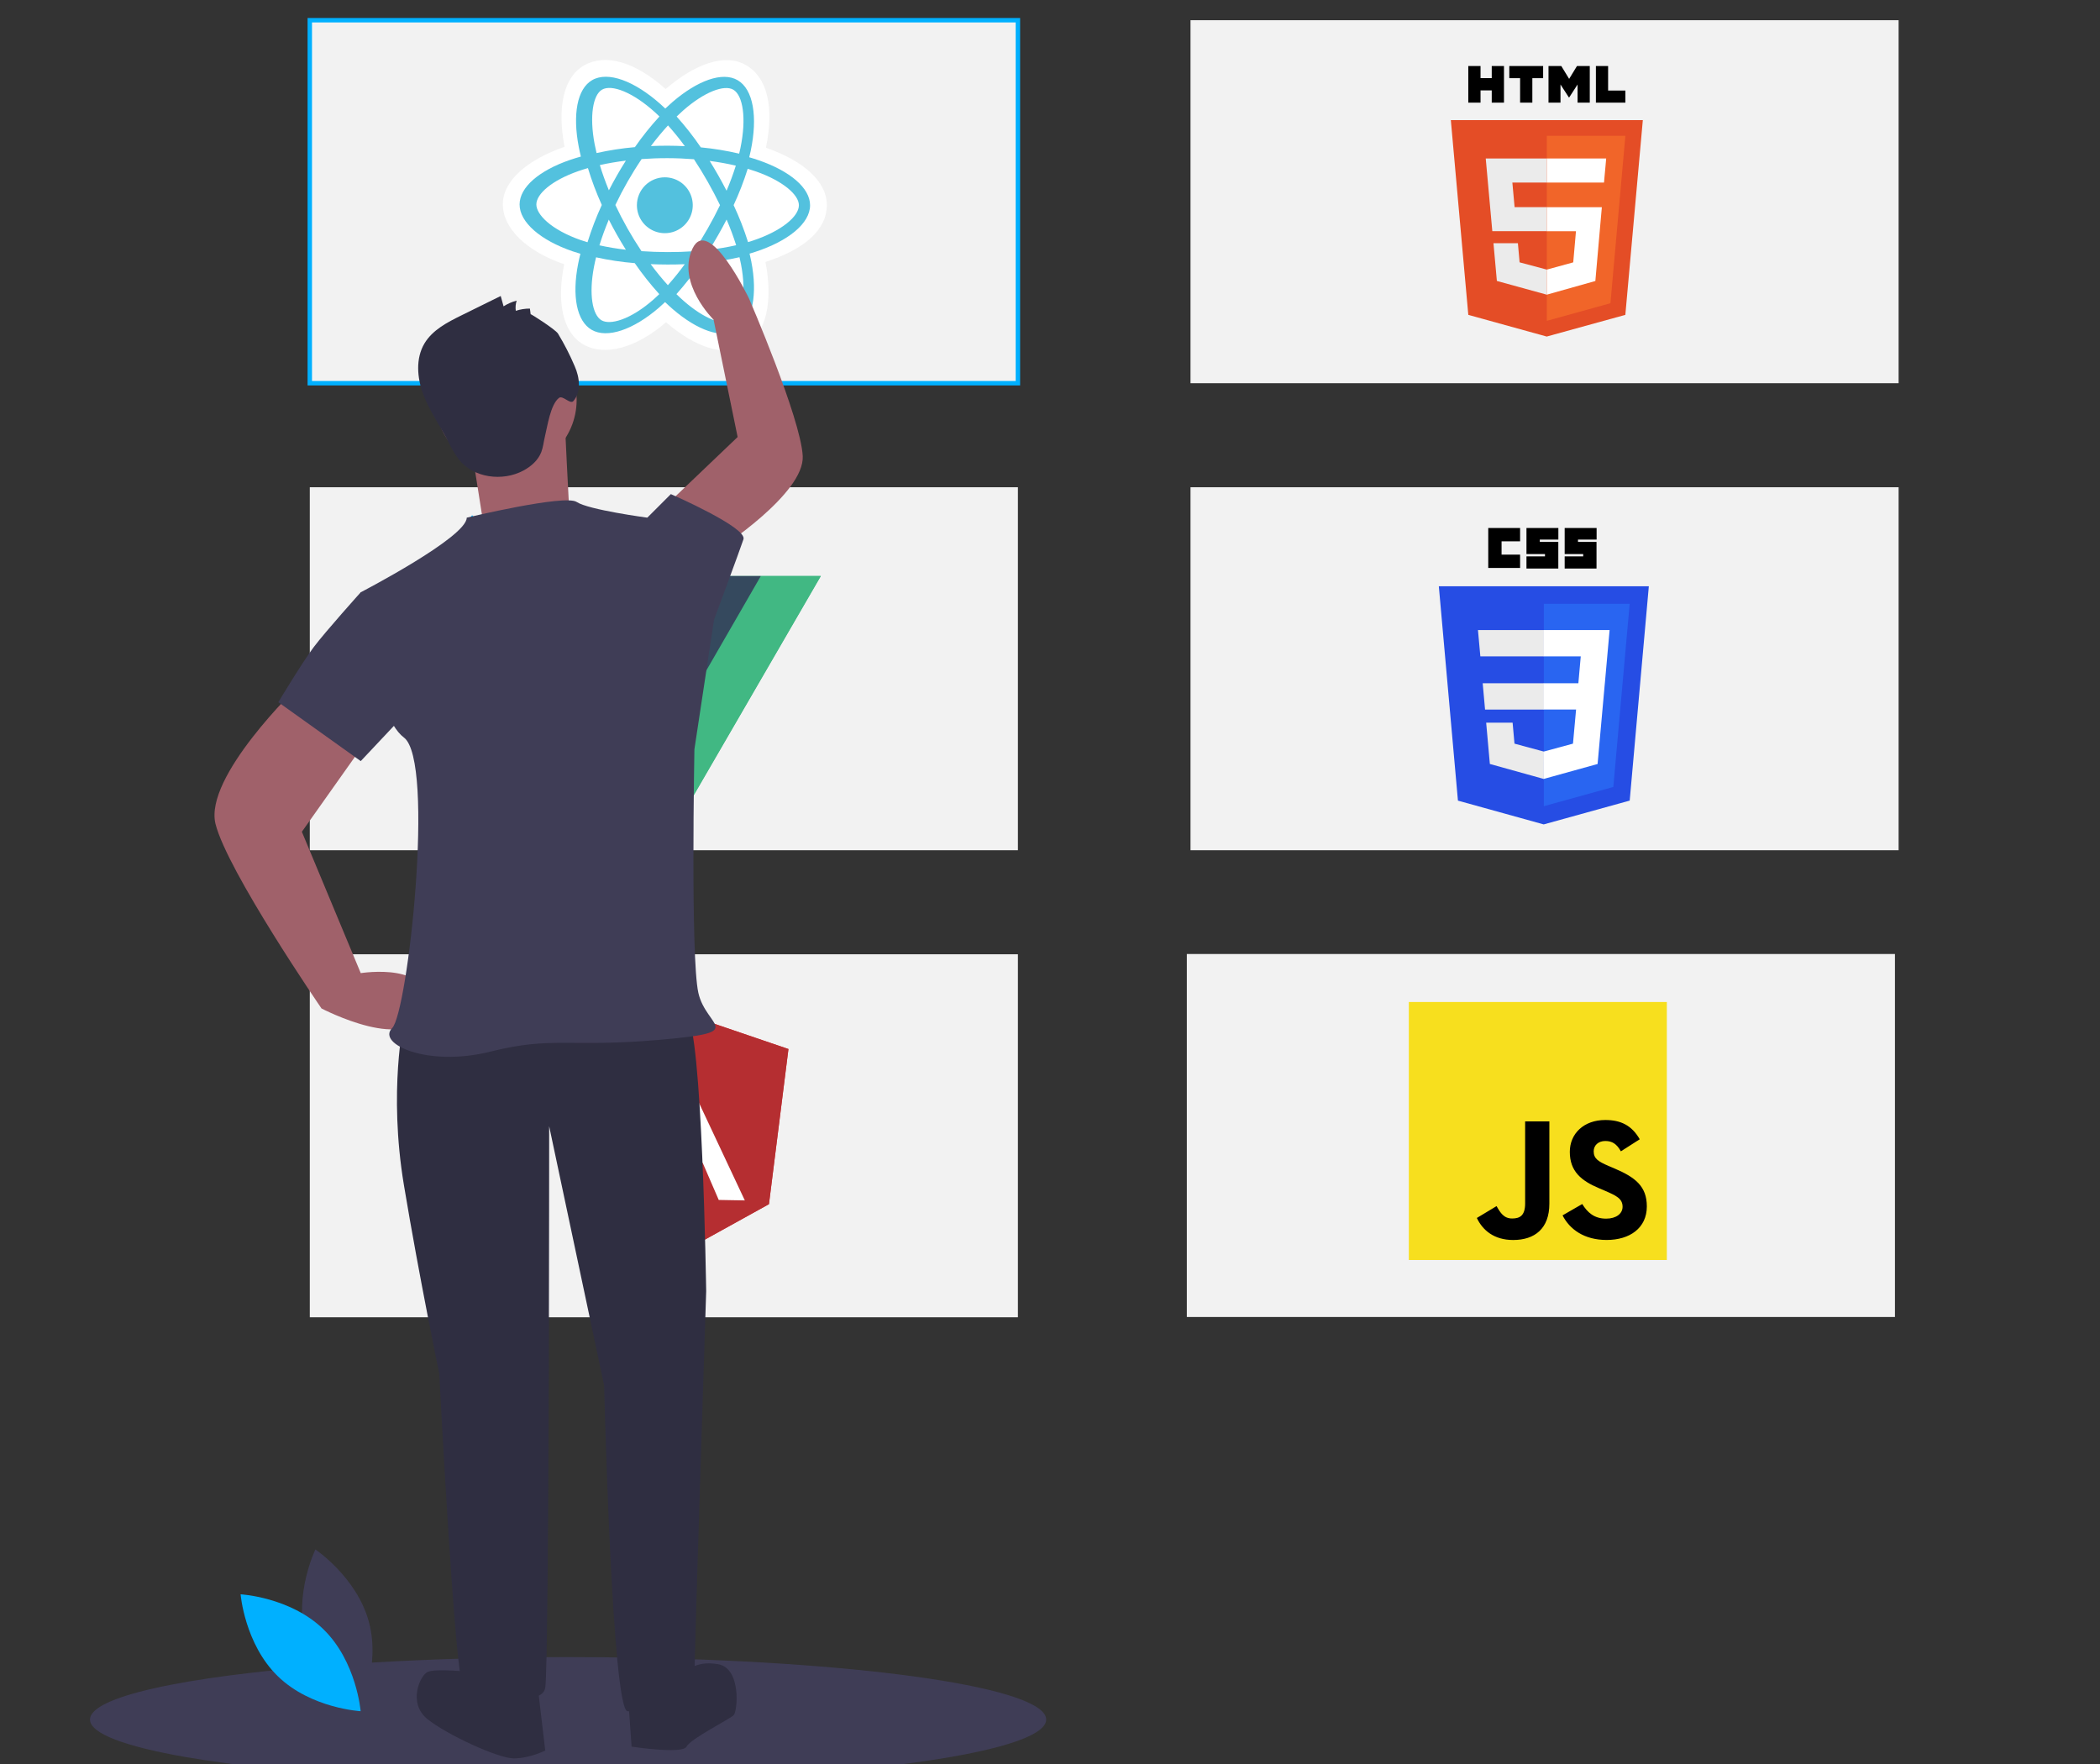 <svg width="350" height="294" viewBox="0 0 350 294" fill="none" xmlns="http://www.w3.org/2000/svg">
<rect x="0" y="0" width="350" height="294" fill="#333333" stroke="none"/>
<g clip-path="url(#clip0)">
<path d="M174.364 286.592C174.364 292.325 138.901 296.97 95.08 297H94.682C73.292 297 53.868 295.899 39.556 294.112C38.943 294.03 38.339 293.953 37.748 293.872C35.315 293.55 33.04 293.203 30.945 292.843C20.933 291.099 15 288.935 15 286.592C15 284.693 18.881 282.919 25.663 281.385C29.244 280.575 33.631 279.838 38.686 279.187C39.616 279.063 40.57 278.946 41.548 278.836C55.646 277.186 74.269 276.183 94.682 276.183C98.649 276.183 102.551 276.222 106.364 276.295C144.83 277.032 174.364 281.359 174.364 286.592Z" fill="#3F3D56"/>
<path d="M169.651 3.369H51.632V63.869H169.651V3.369Z" fill="#F2F2F2"/>
<path d="M170.019 64.238H51.263V3H170.019V64.238ZM52 63.5H169.282V3.738H52V63.5Z" fill="#00B0FF"/>
<path d="M316.436 3.369H198.417V63.869H316.436V3.369Z" fill="#F2F2F2"/>
<path d="M169.651 81.207H51.632V141.707H169.651V81.207Z" fill="#F2F2F2"/>
<path d="M316.436 81.207H198.417V141.707H316.436V81.207Z" fill="#F2F2F2"/>
<path d="M315.824 159H197.805V219.5H315.824V159Z" fill="#F2F2F2"/>
<path d="M169.651 159.046H51.632V219.546H169.651V159.046Z" fill="#F2F2F2"/>
<path d="M100.179 111.905C107.383 111.905 113.223 106.064 113.223 98.858C113.223 91.653 107.383 85.811 100.179 85.811C92.975 85.811 87.135 91.653 87.135 98.858C87.135 106.064 92.975 111.905 100.179 111.905Z" fill="#FF6584"/>
<path d="M91.599 104.633L90.656 104.635L90.726 141.876L91.669 141.874L91.599 104.633Z" fill="#3F3D56"/>
<path d="M100.306 109.363C100.39 122.385 91.25 133.001 91.25 133.001C91.25 133.001 81.974 122.505 81.889 109.482C81.805 96.46 90.945 85.844 90.945 85.844C90.945 85.844 100.221 96.341 100.306 109.363Z" fill="#00B0FF"/>
<path opacity="0.1" d="M100.306 109.363C100.39 122.385 91.25 133.001 91.25 133.001C91.25 133.001 81.974 122.505 81.889 109.482C81.805 96.46 90.945 85.844 90.945 85.844C90.945 85.844 100.221 96.341 100.306 109.363Z" fill="black"/>
<path d="M79.345 104.656L78.402 104.658L78.472 141.899L79.415 141.897L79.345 104.656Z" fill="#3F3D56"/>
<path d="M88.052 109.386C88.137 122.408 78.997 133.024 78.997 133.024C78.997 133.024 69.72 122.528 69.636 109.505C69.551 96.483 78.691 85.867 78.691 85.867C78.691 85.867 87.968 96.364 88.052 109.386Z" fill="#00B0FF"/>
<path d="M50.949 273.151C52.963 280.595 59.859 285.206 59.859 285.206C59.859 285.206 63.491 277.746 61.478 270.302C59.465 262.857 52.568 258.246 52.568 258.246C52.568 258.246 48.936 265.706 50.949 273.151Z" fill="#3F3D56"/>
<path d="M53.908 271.55C59.433 276.93 60.108 285.2 60.108 285.2C60.108 285.2 51.825 284.747 46.3 279.368C40.775 273.988 40.1 265.718 40.1 265.718C40.1 265.718 48.383 266.171 53.908 271.55Z" fill="#00B0FF"/>
<path d="M78.443 278.669C78.443 278.669 72.555 278.015 71.247 278.669C69.938 279.324 67.975 283.904 71.247 286.522C74.518 289.14 83.023 293.066 85.64 293.066C88.257 293.066 90.874 291.757 90.874 291.757L89.565 280.632L78.443 278.669Z" fill="#2F2E41"/>
<path d="M104.613 281.941L105.267 291.103C105.267 291.103 113.772 292.412 114.426 291.103C115.08 289.794 121.623 286.522 122.277 285.868C122.931 285.213 123.585 278.015 119.66 277.361C115.734 276.706 114.426 278.669 114.426 278.669L104.613 281.941Z" fill="#2F2E41"/>
<path d="M84.331 78.424C90.835 78.424 96.107 73.15 96.107 66.645C96.107 60.14 90.835 54.866 84.331 54.866C77.828 54.866 72.555 60.14 72.555 66.645C72.555 73.15 77.828 78.424 84.331 78.424Z" fill="#A0616A"/>
<path d="M78.443 73.844L80.406 86.277L94.799 83.66C94.799 83.66 94.145 71.226 94.145 69.917C94.145 68.609 78.443 73.844 78.443 73.844Z" fill="#A0616A"/>
<path d="M88.441 52.375L88.32 51.431C87.52 51.427 86.724 51.552 85.964 51.802C85.886 51.233 85.936 50.653 86.109 50.106C85.336 50.305 84.6 50.625 83.928 51.055L83.452 49.333L76.912 52.557C74.564 53.714 72.089 54.986 70.747 57.233C69.251 59.739 69.511 62.959 70.534 65.693C71.556 68.426 73.256 70.845 74.618 73.426C75.136 74.536 75.757 75.594 76.475 76.587C78.943 79.665 83.749 80.287 87.229 78.429C88.514 77.743 89.681 76.718 90.21 75.361C90.525 74.55 90.598 73.667 90.805 72.821C91.235 71.062 91.735 67.431 93.163 66.318C93.792 65.828 95.038 67.452 95.559 66.849C96.898 65.299 96.617 62.909 95.785 61.038C94.987 59.158 94.055 57.339 92.995 55.593C92.546 54.892 88.427 52.262 88.441 52.375Z" fill="#2F2E41"/>
<path d="M49.657 114.416C49.657 114.416 33.956 129.467 35.918 137.32C37.881 145.173 53.583 168.076 53.583 168.076C53.583 168.076 68.63 175.929 70.593 168.076C72.555 160.224 60.125 162.187 60.125 162.187L50.311 138.629L61.433 122.923L49.657 114.416Z" fill="#A0616A"/>
<path d="M67.976 100.019L60.125 98.711C60.125 98.711 54.237 105.255 52.274 107.872C50.312 110.49 46.386 117.034 46.386 117.034L60.125 126.85L70.593 115.725L67.976 100.019Z" fill="#3F3D56"/>
<path d="M83.805 34.014C83.793 38.078 87.763 41.885 94.034 44.044C92.76 50.331 93.773 55.405 97.204 57.391C100.73 59.433 105.998 58.044 111.007 53.707C115.863 57.899 120.779 59.559 124.22 57.588C127.756 55.563 128.846 50.152 127.578 43.66C134.124 41.526 137.792 38.302 137.805 34.184C137.818 30.213 133.839 26.766 127.653 24.621C129.061 17.87 127.901 12.919 124.329 10.85C120.884 8.856 115.9 10.569 110.946 14.839C105.82 10.274 100.895 8.87 97.313 10.921C93.859 12.9 92.859 18.059 94.096 24.471C88.023 26.559 83.818 30.059 83.805 34.014Z" fill="white"/>
<path d="M126.428 26.703C125.914 26.526 125.395 26.361 124.871 26.21C124.959 25.859 125.041 25.508 125.116 25.154C126.313 19.466 125.557 14.878 122.927 13.36C120.406 11.905 116.271 13.401 112.088 16.996C111.676 17.351 111.273 17.716 110.879 18.092C110.617 17.841 110.35 17.594 110.079 17.353C105.719 13.481 101.342 11.841 98.706 13.347C96.178 14.791 95.417 19.099 96.462 24.497C96.566 25.032 96.684 25.563 96.815 26.092C96.194 26.265 95.595 26.45 95.021 26.646C89.89 28.406 86.608 31.18 86.599 34.067C86.589 37.049 90.094 40.052 95.427 41.882C95.859 42.03 96.295 42.167 96.735 42.293C96.59 42.861 96.461 43.434 96.349 44.01C95.319 49.307 96.097 53.518 98.609 54.969C101.203 56.467 105.57 54.949 109.83 51.272C110.167 50.981 110.505 50.674 110.843 50.349C111.267 50.758 111.702 51.155 112.148 51.54C116.252 55.072 120.311 56.506 122.83 55.068C125.432 53.582 126.29 49.063 125.211 43.559C125.129 43.138 125.034 42.709 124.925 42.271C125.232 42.182 125.532 42.09 125.826 41.995C131.382 40.185 135.003 37.241 135.012 34.219C135.022 31.321 131.652 28.508 126.428 26.703H126.428Z" fill="#53C1DE"/>
<path d="M125.479 40.099C125.217 40.187 124.948 40.271 124.675 40.352C124.012 38.245 123.209 36.186 122.271 34.189C123.186 32.225 123.97 30.201 124.618 28.131C125.107 28.277 125.582 28.43 126.039 28.591C130.462 30.153 133.156 32.45 133.15 34.214C133.144 36.092 130.22 38.521 125.479 40.099H125.479ZM123.502 44.047C123.973 46.505 124.034 48.726 123.712 50.461C123.422 52.02 122.846 53.058 122.136 53.472C120.625 54.353 117.404 53.191 113.936 50.141C113.538 49.791 113.138 49.419 112.736 49.023C114.191 47.398 115.537 45.674 116.763 43.865C118.944 43.685 121.11 43.353 123.246 42.871C123.342 43.272 123.428 43.663 123.502 44.047V44.047ZM103.6 53.259C102.125 53.783 100.952 53.794 100.244 53.377C98.737 52.488 98.121 49.074 98.991 44.499C99.094 43.959 99.212 43.422 99.345 42.887C101.469 43.358 103.623 43.681 105.79 43.856C107.041 45.667 108.407 47.393 109.881 49.022C109.583 49.313 109.278 49.596 108.967 49.872C107.105 51.514 105.241 52.677 103.6 53.259H103.6ZM96.74 39.996C94.409 39.178 92.486 38.12 91.168 36.967C89.985 35.931 89.389 34.905 89.392 34.073C89.397 32.304 92.002 30.056 96.339 28.536C96.883 28.346 97.433 28.172 97.987 28.015C98.624 30.112 99.397 32.165 100.3 34.159C99.373 36.175 98.577 38.252 97.92 40.375C97.523 40.258 97.13 40.132 96.74 39.996ZM99.103 24.011C98.218 19.341 98.826 15.823 100.332 14.945C101.936 14.009 105.471 15.362 109.191 18.738C109.429 18.953 109.667 19.179 109.907 19.413C108.433 21.022 107.066 22.729 105.815 24.522C103.667 24.711 101.533 25.04 99.427 25.509C99.307 25.012 99.199 24.513 99.103 24.011V24.011ZM119.726 29.253C119.26 28.431 118.778 27.619 118.278 26.818C119.804 27.019 121.266 27.284 122.638 27.606C122.193 29.025 121.678 30.42 121.094 31.785C120.654 30.932 120.198 30.088 119.726 29.253ZM111.335 20.901C112.327 22.006 113.263 23.161 114.14 24.361C112.256 24.265 110.371 24.259 108.485 24.342C109.418 23.1 110.374 21.947 111.335 20.901ZM102.839 29.213C102.367 30.038 101.914 30.874 101.48 31.721C100.889 30.285 100.385 28.874 99.973 27.512C101.339 27.206 102.796 26.957 104.313 26.769C103.803 27.572 103.311 28.386 102.839 29.213ZM104.31 41.621C102.83 41.453 101.359 41.208 99.903 40.887C100.33 39.503 100.855 38.065 101.467 36.602C101.897 37.453 102.347 38.292 102.816 39.121C103.295 39.966 103.793 40.8 104.31 41.621ZM111.309 47.533C110.343 46.468 109.381 45.291 108.441 44.025C109.357 44.065 110.29 44.086 111.24 44.089C112.215 44.092 113.178 44.074 114.128 44.033C113.248 45.248 112.307 46.416 111.309 47.533ZM121.099 36.591C121.702 37.988 122.234 39.417 122.692 40.87C121.217 41.202 119.727 41.455 118.226 41.629C118.735 40.816 119.227 39.993 119.703 39.161C120.187 38.315 120.652 37.458 121.099 36.591ZM117.935 38.118C117.207 39.395 116.438 40.646 115.628 41.872C114.209 41.97 112.741 42.019 111.246 42.014C109.758 42.009 108.309 41.957 106.915 41.861C106.093 40.633 105.317 39.375 104.588 38.087C103.863 36.806 103.187 35.499 102.559 34.165C103.193 32.836 103.875 31.533 104.606 30.255V30.255C105.337 28.978 106.114 27.73 106.938 26.512C108.361 26.407 109.82 26.355 111.295 26.36C112.777 26.364 114.237 26.427 115.66 26.541C116.467 27.762 117.232 29.011 117.953 30.287C118.678 31.566 119.362 32.867 120.004 34.192C119.361 35.525 118.671 36.834 117.936 38.118H117.935ZM122.224 14.953C123.823 15.897 124.435 19.683 123.413 24.642C123.346 24.965 123.273 25.286 123.195 25.607C121.088 25.115 118.952 24.765 116.8 24.56C115.573 22.757 114.227 21.04 112.772 19.421C113.131 19.071 113.499 18.731 113.875 18.4C117.417 15.289 120.723 14.067 122.224 14.953Z" fill="white"/>
<path d="M110.82 29.552C111.741 29.555 112.64 29.831 113.404 30.344C114.168 30.858 114.762 31.587 115.112 32.439C115.461 33.291 115.551 34.227 115.368 35.13C115.186 36.032 114.74 36.86 114.087 37.509C113.433 38.158 112.603 38.599 111.699 38.776C110.795 38.952 109.86 38.857 109.01 38.502C108.161 38.147 107.436 37.548 106.926 36.781C106.417 36.014 106.147 35.113 106.15 34.192C106.152 33.581 106.274 32.976 106.51 32.412C106.746 31.848 107.09 31.336 107.524 30.905C107.958 30.474 108.472 30.133 109.037 29.901C109.603 29.668 110.209 29.55 110.82 29.552Z" fill="#53C1DE"/>
<path d="M119.816 91.518C119.816 91.518 134.119 82.317 133.788 75.997C133.457 69.676 124.834 49.746 124.834 49.746C124.834 49.746 118.089 35.718 115.407 41.451C112.726 47.184 118.932 53.287 118.932 53.287L122.938 72.837L112.051 83.225L119.816 91.518Z" fill="#A0616A"/>
<path d="M273.805 20.018L270.89 52.478L257.785 56.091L244.717 52.478L241.805 20.018H273.805Z" fill="#E44D26"/>
<path d="M257.805 53.473L268.406 50.538L270.896 22.636H257.805V53.473Z" fill="#F16529"/>
<path d="M252.06 30.424H257.804V26.418H247.624L247.721 27.493L248.719 38.532H257.806V34.526H252.433L252.06 30.424ZM252.983 40.535H248.911L249.479 46.825L257.786 49.109H257.806V44.929H257.788L253.266 43.724L252.983 40.535Z" fill="#EBEBEB"/>
<path d="M244.715 11H246.756V13.017H248.623V11H250.664V17.109H248.623V15.064H246.756V17.109H244.715V11ZM253.348 13.026H251.551V11H257.188V13.026H255.39V17.109H253.35V13.026H253.348ZM258.084 11H260.213L261.524 13.147L262.832 11H264.962V17.109H262.928V14.081L261.524 16.253H261.489L260.083 14.081V17.109H258.084V11ZM265.977 11H268.018V15.089H270.896V17.107H265.983V11H265.977Z" fill="black"/>
<path d="M257.805 38.533H262.662L262.205 43.728L257.805 44.933V49.109L265.893 46.833L265.952 46.156L266.879 35.61L266.975 34.535H257.805V38.54V38.533ZM257.805 30.416V30.426H267.335L267.414 29.525L267.602 27.493L267.696 26.418H257.805V30.414V30.416Z" fill="white"/>
<path d="M257.284 137.402L242.99 133.438L239.805 97.713H274.805L271.617 133.433L257.284 137.402Z" fill="#264DE4"/>
<path d="M268.887 131.16L271.612 100.636H257.308V134.364L268.887 131.16Z" fill="#2965F1"/>
<path d="M247.116 113.88L247.509 118.261H257.315V113.88H247.116ZM246.327 105.011L246.725 109.392H257.313V105.011H246.318H246.327ZM257.313 125.259H257.294L252.414 123.941L252.102 120.446H247.695L248.309 127.326L257.284 129.823H257.305L257.313 125.259Z" fill="#EBEBEB"/>
<path d="M248.043 88H253.349V90.22H250.261V92.439H253.349V94.659H248.043V88ZM254.42 88H259.726V89.93H256.631V90.316H259.719V94.756H254.411V92.729H257.499V92.343H254.411V88H254.42ZM260.796 88H266.102V89.93H262.999V90.316H266.087V94.756H260.779V92.729H263.867V92.343H260.779V88H260.796Z" fill="black"/>
<path d="M267.476 113.88L268.267 105.011H257.284V109.392H263.459L263.061 113.873H257.284V118.254H262.68L262.163 123.941L257.284 125.263V129.821L266.266 127.331L266.332 126.59L267.366 115.054L267.473 113.877L267.476 113.88Z" fill="white"/>
<path d="M234.805 167H277.805V210H234.805V167Z" fill="#F7DF1E"/>
<path d="M246.139 202.996L249.428 201.016C250.063 202.135 250.64 203.082 252.025 203.082C253.353 203.082 254.189 202.566 254.189 200.558V186.901H258.228V200.613C258.228 204.773 255.778 206.667 252.198 206.667C248.967 206.667 247.092 205.002 246.14 202.995L246.139 202.996ZM260.421 202.564L263.709 200.67C264.575 202.077 265.7 203.107 267.691 203.107C269.365 203.107 270.431 202.275 270.431 201.127C270.431 199.749 269.335 199.262 267.492 198.458L266.482 198.028C263.569 196.795 261.635 195.246 261.635 191.975C261.635 188.962 263.943 186.667 267.549 186.667C270.116 186.667 271.958 187.557 273.29 189.879L270.146 191.888C269.453 190.654 268.703 190.167 267.549 190.167C266.366 190.167 265.615 190.912 265.615 191.888C265.615 193.094 266.365 193.581 268.096 194.325L269.105 194.755C272.535 196.217 274.472 197.709 274.472 201.067C274.472 204.682 271.615 206.662 267.776 206.662C264.019 206.662 261.602 204.875 260.426 202.559" fill="black"/>
<path d="M126.805 96H136.805L111.805 139.125L86.805 96H105.93L111.805 106L117.555 96H126.805Z" fill="#41B883"/>
<path d="M86.805 96L111.805 139.125L136.805 96H126.805L111.805 121.875L96.68 96H86.805Z" fill="#41B883"/>
<path d="M96.68 96L111.805 122L126.805 96H117.555L111.805 106L105.93 96H96.68Z" fill="#35495E"/>
<path d="M105.921 88.24L107.884 86.277L111.809 82.351C111.809 82.351 124.566 87.913 123.912 89.876C123.258 91.84 119.005 103.291 119.005 103.291L113.117 105.255L105.921 88.24Z" fill="#3F3D56"/>
<path d="M91.805 174.961L111.343 168L131.408 174.838L128.159 200.687L111.343 210L94.791 200.811L91.805 174.961Z" fill="#E23237"/>
<path d="M131.408 174.838L111.344 168V210L128.159 200.703L131.408 174.838Z" fill="#B52E31"/>
<path d="M111.374 172.904L99.2 199.991L103.748 199.914L106.192 193.803H117.114L119.79 199.991L124.137 200.068L111.374 172.904V172.904ZM111.405 181.582L115.52 190.183H107.785L111.405 181.582Z" fill="white"/>
<path d="M73.209 169.385L67.321 170.04C67.321 170.04 64.704 181.819 67.321 197.524C69.938 213.23 73.209 228.935 73.209 228.935C73.209 228.935 75.826 279.978 77.135 280.632C78.443 281.287 90.219 285.213 90.874 281.287C91.528 277.36 91.528 187.708 91.528 187.708L100.687 230.898C100.687 230.898 101.995 285.213 104.612 285.213C107.229 285.213 115.734 284.559 115.734 279.978C115.734 275.397 117.697 215.193 117.697 215.193C117.697 215.193 117.043 170.694 114.426 169.385C111.809 168.076 73.209 169.385 73.209 169.385Z" fill="#2F2E41"/>
<path d="M77.789 86.277C77.789 86.277 94.145 82.351 96.107 83.66C98.07 84.969 107.884 86.277 107.884 86.277L119.005 103.292L115.734 124.887C115.734 124.887 115.08 159.57 116.389 165.459C117.697 171.349 124.893 172.003 109.846 173.312C94.799 174.621 92.182 172.657 81.714 175.275C71.247 177.893 62.742 173.966 65.359 171.349C67.975 168.731 72.555 126.85 67.321 122.923C62.087 118.997 60.125 98.711 60.125 98.711C60.125 98.711 77.789 89.549 77.789 86.277Z" fill="#3F3D56"/>
</g>
<defs>
<clipPath id="clip0">
<rect width="350" height="294" fill="white"/>
</clipPath>
</defs>
</svg>
